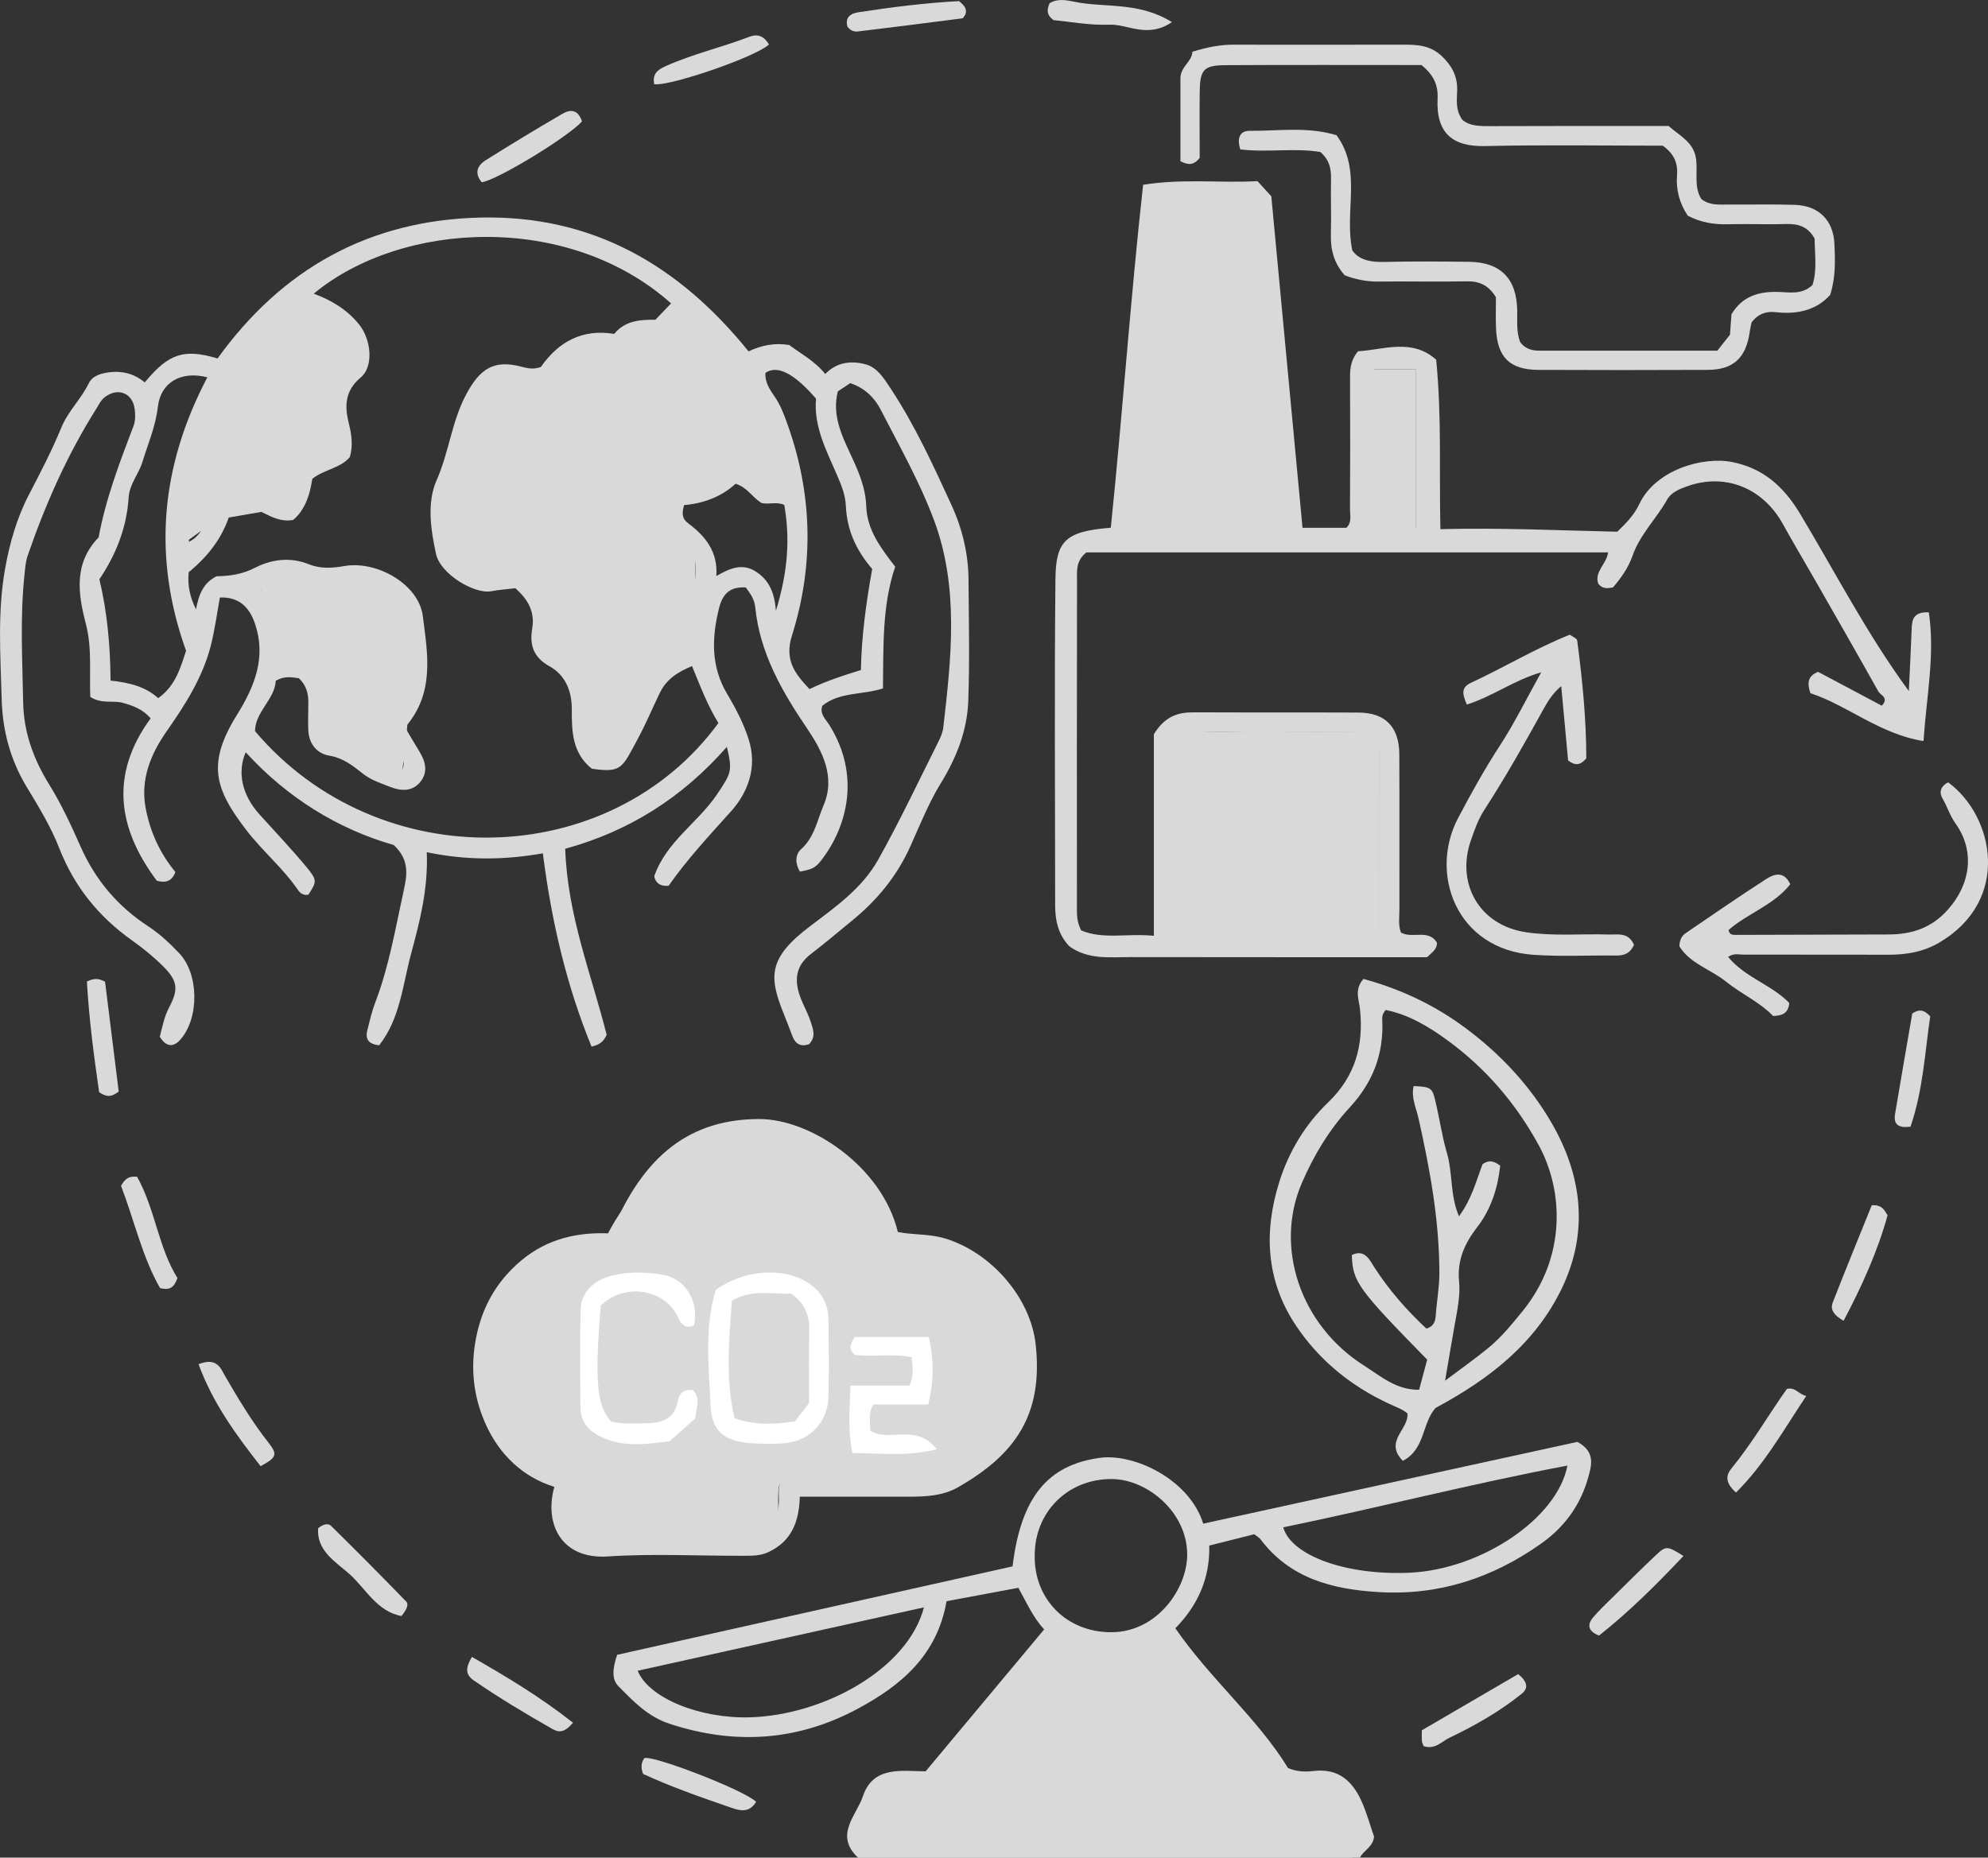 <?xml version="1.0" encoding="UTF-8"?><svg xmlns="http://www.w3.org/2000/svg" viewBox="0 0 410.81 383.95"><rect x="0" y="0" width="410.81" height="383.95" fill="#333333" stroke="none"/><defs><style>.cls-1{fill:#fff;}.cls-2{fill:#d9d9d9;}</style></defs><g id="Layer_2"><path class="cls-2" d="m55.25,117.65c5.09.69,9.2,1.03,12.01,1.22,5.22.34,8.72.32,13.02,2.3,1.58.72,2.79,1.5,3.56,2.04.49,4.79.8,10.09.78,15.83-.03,7.37-.62,14.05-1.44,19.91-1.17,0-9.18-.12-14.77-6.72-4.46-5.26-4.51-11.26-4.47-12.81-1.55-.57-3.84-1.68-5.89-3.86-4.99-5.3-4.24-12.41-4.09-13.6.43-1.43.86-2.87,1.29-4.3"/><path class="cls-2" d="m36.88,113.1c-.27-5.73-.03-16.96,5.62-29.46,5.95-13.17,14.83-20.99,19.4-24.51l12.51,12-5.18,9.7v12.26l-7.33,5.36-.77,6.13-16.34,2.81-7.91,5.72Z"/><path class="cls-2" d="m143.35,64.22c3.8,3.79,9.06,9.93,13.28,18.65,3.76,7.79,5.36,14.89,6.08,19.91-3.23-1.7-6.45-3.4-9.68-5.11l-13.76,5.11,4.42,13.35-.08,17.29-8.51,6.89-6.81,14.7-4.85,2.15-5.87-18.87-5.36-5.9-2.74-12.52-13.6-2.23s-5.86-6.75-4.09-5.69c1.77,1.06-.33-8.67-.33-8.67l8.69-23.49,9.33-2.21,5.8-2.64,6.13-4.6,5.78-.26,9.8-2.81,6.38-3.08Z"/><path class="cls-2" d="m120.27,317.57c-2.89-2.48-1.92-4.62-5.72-10.25-5.68-8.4-8.71-8.75-11.37-13.55-4.35-7.87-3.86-20.7,3.74-28.94,6.39-6.91,15.12-7.7,17.7-7.83,7.99-17.34,24.66-26.07,38.13-22.47,10.13,2.71,15.57,11.64,17.19,14.57.76,2.61,2.22,5.89,5.27,7.56,2.37,1.29,4.55.99,6.13,1.02,7.41.13,14.65,7.71,17.7,13.62,4.58,8.84,3.1,20.31-3.64,29.23-2.83,1.79-7.01,4.02-12.4,5.36-15.72,3.92-30.48-2.47-31.92.98-.54,1.29-.08,6.07-.29,8.18-.67,6.49-19.85,4.73-21.88,4.93-8.43.83-14.31,1.32-18.66-2.41Z"/><polyline class="cls-2" points="237.99 39.81 260.07 39.87 266.43 110.63 231.18 110.63 237.99 39.81"/><rect class="cls-2" x="280.71" y="76.32" width="11.82" height="34.72"/><rect class="cls-2" x="242.18" y="151.22" width="42.91" height="42.91"/><polygon class="cls-2" points="240.37 338.05 219.43 337.36 193.56 365.97 182.67 368.75 177.3 383.95 279.46 383.95 280.71 377.48 276.11 368.75 266.51 368.75 240.37 338.05"/></g><g id="Layer_1"><path class="cls-2" d="m116.8,175.45c.46,13.8,5.46,26.05,8.56,38.43-.65,1.47-1.54,2.09-3.12,2.44-5.21-12.72-8.29-25.99-10.06-39.95-7.99,1.41-15.74,1.49-23.99-.23.31,7.49-1.42,14.26-3.23,20.95-1.75,6.46-2.26,13.45-6.61,18.96-2.15-.22-2.91-1.26-2.45-3.08.49-1.94.93-3.9,1.64-5.76,2.87-7.5,4.18-15.39,5.89-23.17.66-3.03,1.29-6.28-2.07-9.39-11.48-3.28-21.97-9.73-30.59-19.17-1.8,4.22-.73,8.89,2.89,12.89,3.23,3.57,6.54,7.07,9.62,10.77,2.32,2.8,2.19,3.04.46,5.77-.95.22-1.7-.27-2.15-.94-3.1-4.55-7.39-8.1-10.69-12.4-6.6-8.62-8.18-13.77-1.88-23.91,3.64-5.86,6.04-11.85,3.65-18.82-1.28-3.72-3.64-5.49-7.23-5.34-.62,3.36-1.06,6.81-1.93,10.14-1.7,6.48-5.26,12.06-9.05,17.47-3.35,4.79-5.45,9.97-4.37,15.85.9,4.89,2.95,9.41,6.16,13.28-.72,1.86-1.93,2.32-3.84,1.8-8.08-10.77-9.78-21.95-1.28-33.57-1.64-1.91-3.64-2.61-5.73-3.2-2.06-.58-4.35.31-6.74-1.23-.22-4.86.4-10.06-.91-15.07-1.66-6.36-2.53-12.56,2.63-17.9,1.47-7.99,4.35-15.52,7.23-23.07.39-1.04.37-2.33.22-3.46-.44-3.39-3.57-4.55-6.26-2.38-.78.63-1.18,1.54-1.71,2.39-5.99,9.51-10.5,19.72-14.15,30.32-.42,1.23-.51,2.6-.65,3.91-.94,8.81-.43,17.65-.27,26.47.11,6.09,2.16,11.71,5.36,16.87,2.54,4.1,4.55,8.45,6.49,12.83,3.06,6.93,7.69,12.4,14.05,16.55,2.32,1.51,4.39,3.48,6.32,5.49,4.1,4.27,4.21,13.39.27,17.88-1.29,1.48-2.83,1.73-4.26-.58.5-1.93.88-4.09,1.98-6.18,1.96-3.7,1.66-5.46-1.33-8.43-1.97-1.96-4.17-3.73-6.43-5.34-6.91-4.93-11.91-11.11-15.05-19.16-1.7-4.35-4.25-8.52-6.71-12.59-3.37-5.58-4.96-11.68-5.13-18-.25-8.97-.9-17.98.68-26.93.96-5.4,2.43-10.59,4.98-15.48,2.37-4.54,4.73-9.11,6.68-13.84,1.4-3.4,4.09-5.88,5.66-9.13.66-1.37,2.12-1.93,3.72-2.19,2.96-.49,5.58.13,7.84,2.02,4.95-5.99,8.09-7.03,15.05-4.95,13.27-18.45,31.23-28.57,54.23-29.12,23.24-.55,41.13,9.86,55.49,27.65,2.69-1.26,5.4-1.81,8.43-1.31,2.36,1.8,5.19,3.24,7.43,5.99,2.36-2.47,5.34-2.77,8.23-2.03,2.49.64,3.86,2.89,5.27,5.02,5.03,7.61,8.81,15.88,12.59,24.12,2.23,4.86,3.48,10.06,3.51,15.45.06,8.33.25,16.67-.05,24.99-.22,6.15-2.43,11.75-5.7,17.07-2.51,4.09-4.3,8.63-6.28,13.02-2.76,6.16-6.91,11.18-12.11,15.4-2.8,2.28-5.54,4.63-8.41,6.82-3.4,2.59-3.48,5.8-2.04,9.37.62,1.54,1.44,3.02,1.96,4.59.51,1.54,1.18,3.2-.34,4.71-1.69.58-2.81-.04-3.44-1.72-.58-1.55-1.18-3.1-1.8-4.64-3.05-7.58-3.23-11.45,5.41-17.99,5.3-4.01,10.78-7.86,14.07-13.69,4.51-8.02,8.43-16.37,12.56-24.6.44-.88.85-1.86.96-2.83,1.65-14.41,3.29-28.94-1.94-42.9-2.95-7.87-7.14-15.29-11-22.79-1.26-2.46-3.3-4.49-6.29-5.48-.82.55-1.73,1.15-2.57,1.71-1.23,4.87.8,9.05,2.65,13.04,1.63,3.49,3.09,6.79,3.23,10.75.17,4.84,3.04,8.65,5.98,12.43-2.75,8.14-2.41,16.65-2.53,25.17-4.37,1.39-8.98.7-12.53,3.58-.58,1.71.67,2.74,1.45,3.98,6.44,10.27,3.78,20.88-1.62,27.9-1.26,1.64-1.9,1.92-4.46,2.4-.98-1.59-1.03-3.49.22-4.61,2.78-2.47,3.34-5.99,4.66-9.07,2.52-5.87-.22-11.19-3.35-15.83-5.26-7.76-9.82-15.66-10.77-25.19-.16-1.56-.99-2.76-1.95-4.03-3.13-.2-4.76,1.18-5.53,4.31-1.53,6.19-1.69,12.06,1.73,17.78,1.77,2.97,3.41,6.13,4.43,9.41,1.72,5.52-.02,10.7-3.7,14.8-4.5,5.01-9.09,9.93-12.87,15.36-1.86.16-2.7-.67-2.98-1.95,2.49-7.19,9.01-11.05,12.96-16.92,2.96-4.41,3.25-4.83,2.06-9.85-9.18,10.46-20.13,17.42-33.4,21.07v.02Zm-33.1-25.11c1.16,1.95,2.07,3.53,3.02,5.08,1.21,1.99,1.73,4.1.24,6.06-1.67,2.19-4.06,2.06-6.36,1.15-1.96-.77-3.95-1.39-5.7-2.79-1.99-1.59-4.02-3.19-6.83-3.65-2.6-.43-4.22-2.44-4.36-5.22-.1-1.99.02-3.99,0-5.98,0-1.9-.58-3.55-1.95-4.8-1.63-.27-3.1-.47-4.78.52-.19,3.85-4.25,6.37-4.28,10.41,25.58,30.22,73.32,28.98,95.76-1.68-2.25-3.61-3.74-7.61-5.46-11.77-3.12,1.3-5.35,2.78-6.74,5.71-1.49,3.13-2.85,6.34-4.49,9.38-3.27,6.06-3.3,6.99-9.46,6.13-4.14-3.28-4.16-7.91-4.15-12.34,0-3.91-1.45-7.08-4.59-8.83-3.44-1.91-4.14-4.49-3.59-7.84.58-3.52-.92-6.02-3.48-8.3-1.72.21-3.38.31-4.99.62-3.39.66-10.5-3.51-11.41-7.71-1.07-4.98-1.94-10.58.13-15.25,2.55-5.76,3.1-12.07,6.08-17.68,2.84-5.33,5.7-7.26,11.35-5.79,1.31.34,2.56.65,4.1.08,3.57-5.11,8.47-7.95,15.16-6.84,2.31-2.81,5.47-2.95,8.51-2.92,1.18-1.23,2.22-2.3,3.25-3.38-21.28-18.97-55.79-17.01-73.85-2.01,3.73,1.36,6.93,3.33,9.37,6.35,2.55,3.17,3.03,8.72.36,10.95-3.28,2.73-3.38,5.88-2.49,9.44.57,2.29.92,4.55.23,7.03-2.02,2.37-5.46,2.59-7.77,4.51-.56,3.95-1.88,6.77-3.95,8.48-4.63.91-7.94-3.92-12.58-3.11-1.32,6.04-4.72,10.4-9.01,13.92-.25,2.75.22,5.08,1.51,7.66.58-3.02,1.48-5.47,4.27-6.83,2.67-.03,5.31-.4,7.93-1.75,3.48-1.79,7.33-2.25,11.12-.73,2.45.99,4.89.8,7.36.37,6.66-1.17,15.35,3.73,16.19,10.33.98,7.73,2.56,15.95-3.68,23.03h0Zm59.99-34.2c-5.42-6.74-6.96-12.02-4.62-15.85,2.41-.5,5.43.09,7.44-1.8,2.79-2.62,5.8-2.82,9-2.03,1.88,1.11,2.59,3.74,5.21,3.42,1.1-8.55-8.63-25.59-17.9-33.64-.33.03-.8-.06-.97.12-3.53,3.86-9.06,3.52-13.14,6.25-.62.41-1.64.47-2.42.34-4.51-.76-7.64,1.34-10.37,4.6-.83.99-1.65,2.12-2.97,2.55-1.52,0-3.04.18-4.5-.03-5.16-.77-5.56-.42-8.27,3.92-3.31,5.3-3.09,11.83-6.31,17.14-.47.77-.3,1.96-.31,2.95-.03,3.15-.01,6.3-.01,8.95,1.38,1.47,2.13,2.54,3.4,3.13,1.18.55,2.07,1.68,3.47,1.84,9.79-3.04,14.95,3.51,13.67,14.67.86.89,1.65,2.03,2.73,2.75,3.93,2.6,5.61,6.19,5.45,10.86-.07,1.98.35,3.97.51,5.96.12,1.47.67,2.54,2.57,2.78,3.13-3.35,4.34-7.94,6.43-11.96,2.21-4.26,5.22-7.43,9.13-9.83,1.21-5.84,3.16-11.37,2.77-17.08h0Zm-71.9-41c.29-6.05-3.87-9.76-11.94-10.92-13.97,10.49-23.11,33.16-20.78,47.75,4.93-2.42,3.21-9.5,6.98-11.09,5.9-2.29,9.26,1.91,14.43,2.22-3.31-8.21,4.73-7.99,8.18-11.37-1.01-6.12-3.45-12.39,3.12-16.58h0Zm12.04,54.01c-1.69-2.23-3.15-4.02-4.47-5.92-1.6-2.29-3.49-3.13-6.35-2.41-3.73.93-7.49.92-11.28-.41-2.67-.94-5.46-.74-7.76,1.55.87,2.39,2.41,4.15,3.01,6.44.62,2.38.42,4.9,1.08,7.16,7.14.47,9.74,3.41,9.69,10.54-.01,1.96-.45,3.97.67,6.13,5.59.35,9.17,5.76,14.77,6.72.7-1.72-.33-2.57-1.05-3.34-2.9-3.07-2.76-6.09-.41-9.44,1.21-1.73,2.15-3.69,2.12-5.97-.06-3.66-.02-7.31-.02-11.06h0Zm-40.99-51.17c-5.49-1.39-9.64,1.09-10.22,6.11-.47,4.04-2.03,7.64-3.2,11.42-.78,2.53-2.67,4.56-2.84,7.32-.39,6.26-2.65,11.89-6.04,16.89,1.66,6.96,2.24,13.86,2.31,20.95,3.89.42,7.19,1.23,9.84,3.63,3.59-2.55,4.58-6.23,5.76-9.79-6.94-19.33-5.31-38.05,4.4-56.53h0Zm137.4,39.62c-3.5-4.06-5.23-8.25-5.45-13.08-.1-2.16-.86-4.08-1.73-6.11-2.2-5.13-4.96-10.2-4.43-16.01-4.52-5.24-8.01-7.02-10.46-5.33-.13,1.89.87,3.41,1.9,4.89,1.15,1.66,1.86,3.52,2.54,5.39,5.28,14.56,5.68,29.31,1.04,44.02-1.62,5.14.73,7.97,3.63,11.06,3.6-1.74,7.02-2.83,10.62-3.94.14-7.06,1.08-13.94,2.34-20.9h0Zm-22.94-13.67c-2.01-1.32-2.84-3.15-5.29-3.95-2.83,2.64-6.61,4.08-10.65,4.42-.45,1.67-.49,2.75.87,3.77,3.49,2.62,6.16,5.83,5.8,10.89,3.08-1.78,5.6-2.71,8.41-.76,2.57,1.77,3.61,4.29,3.9,7.92,2.46-7.96,2.95-14.82,1.73-21.85-1.57-.76-3.29-.01-4.78-.43h0Z"/><path class="cls-2" d="m297.62,109.37c12.65-.32,24.59.27,36.59.53,1.72-1.68,3.44-3.37,4.51-5.66,3.34-7.13,13.14-9.95,19.23-8.74,6.37,1.27,10.62,5.02,14,10.64,7.33,12.2,13.84,24.89,22.5,36.69.2-4.23.42-8.45.58-12.68.07-1.94.23-3.73,3.55-3.59,1.31,8.71-.47,17.28-1.1,26.61-9.06-1.45-15.72-7.4-23.38-9.9-.71-2.23-.49-3.55,1.59-4.41,4.27,2.27,8.75,4.65,13.17,7,1.57-1.68-.27-2.16-.71-2.95-4.25-7.59-8.58-15.15-12.9-22.7-2.27-3.98-4.63-7.92-6.85-11.93-4.12-7.45-11.94-10.6-19.81-7.75-1.5.54-3.24,1.23-4.05,2.68-2.24,3.99-5.66,7.27-7.19,11.67-.9,2.57-2.44,4.66-4.02,6.52-1.29.28-2.25.28-3.06-.76-.86-2.5,1.74-4.05,2.03-6.47h-107.79c-2.28,1.79-1.94,3.92-1.95,5.86-.04,22.49-.03,44.98-.02,67.48,0,1.5-.04,3,.87,4.79,4.53,1.94,9.52.56,15.03,1.12v-41.67c2.39-3.85,5.13-4.53,8.29-4.52,11.33.05,22.66,0,33.99.05,5.57.03,8.42,2.97,8.44,8.67.05,10.66,0,21.33.02,31.99,0,1.63-.27,3.31.32,4.81,2.42,1.35,5.64-.82,7.45,2.1.01,1.35-1,1.99-2.07,3h-20.73c-13.5,0-26.99-.03-40.49-.03-4.32,0-8.72.58-12.62-2.18-2.27-2.26-3-5.26-3-8.48,0-22.49-.17-44.99.06-67.48.08-7.97,2.16-9.86,11.44-10.6,2.43-23.52,4.05-47.18,6.68-70.89,8.32-1.32,15.96-.32,23.63-.75.96,1.06,1.85,2.02,2.86,3.13,2.14,22.71,4.28,45.52,6.45,68.52h9.06c1.18-1.12.74-2.53.75-3.81.04-8.83.06-17.66.01-26.49-.01-2.02-.13-4,1.65-6.19,5.29-.29,11.13-2.75,16.15,1.75,1.16,11.78.6,23.08.87,35.01h-.03Zm-14.9,41.97c-6.68,0-13.35-.14-20.01.04-6.54.18-13.18-.84-19.8.77v40.9h41.58c.22-.62.52-1.07.52-1.52.04-11.83.02-23.67.08-35.5.01-1.82-.68-3.16-2.38-4.7h.01Zm-17.96-42.04c-2.07-22.84-4.08-45.1-6.09-67.36h-18.78c-2.01,22.62-3.98,44.86-5.97,67.36h30.85-.01Zm19.25-32.98c-1.07,7.78-.71,29.69.49,33.02,2.59.15,5.21.33,8.03-.19v-32.83h-8.52Z"/><path class="cls-2" d="m281.02,383.95h-103.72c-4.98-4.68-.3-8.74,1.01-12.67,2.11-6.34,8.02-5.21,12.97-5.17,8.24-9.86,16.34-19.56,24.49-29.33-2.28-2.46-3.58-5.46-5.33-8.6-4.92.92-9.88,1.85-14.84,2.77-1.94,11.15-9.33,17.37-18.3,22.2-12.52,6.74-25.51,7.55-38.98,3.12-4.44-1.46-7.46-4.64-10.54-7.77-1.38-1.4-1.23-3.57-.25-6.47,27.28-6.1,54.56-12.2,81.71-18.28,1.73-14.31,7.27-20.91,17.93-22.42,7.28-1.03,18.68,4.54,21.47,13.59,25.88-5.66,51.77-11.32,77.31-16.9,2.73,1.47,3.18,3.39,2.66,5.72-1.42,6.41-4.71,11.46-10.14,15.3-10.07,7.13-21.13,10.75-33.49,10.03-9.51-.56-18.35-2.75-24.5-10.92-.29-.38-.76-.62-1.3-1.04-2.96.75-5.98,1.51-9.29,2.34.15,6.65-2.29,12.29-7.01,17.09,7.26,10.54,17,18.63,23.3,28.91,2.1.84,3.8.76,5.43.58,4.94-.55,7.84,2.08,9.7,6.16,1.09,2.38,1.77,4.94,2.63,7.41-.18,2.13-2.16,2.83-2.91,4.34h-.01Zm-6.92-13.78c-1.71,0-3.38-.16-5.02.04-3,.36-5.09-.94-6.88-3.15-4.17-5.13-8.37-10.22-12.59-15.31-3.55-4.27-7.13-8.51-10.79-12.88-6.6,3.95-12.97,2.77-19.32.4-8.62,10.22-17.22,20.41-25.84,30.62-3.25.79-6.63-.25-10.05.66-.63,1.25-1.45,2.51-1.91,3.89-.56,1.7-1.69,3.22-1.75,5.34h99.51c-1.25-3.79-2.31-7.19-5.35-9.62h-.01Zm-60.28-48.67c-.17,8.88,6.47,15.9,15.88,15.86,9.5-.04,15.71-9.13,15.63-16.19-.1-8.74-8.32-15.43-15.59-15.47-9.06-.05-15.94,6.79-15.92,15.8h0Zm-22.89,10.72c-20.09,4.45-39.59,8.77-59.16,13.1,2.28,5.64,12.8,9.91,23.14,9.63,15.23-.41,32.68-9.93,36.02-22.73Zm74.24-16.55c1.69,5.95,13.25,10.02,26.29,9.38,14.66-.72,30.36-11.21,32.44-22.13-19.82,3.74-39.16,8.74-58.73,12.76h0Z"/><path class="cls-2" d="m290.84,292.14c-1.05-.9-2.43-1.36-3.74-1.97-7.96-3.69-14.58-9.06-19.42-16.38-6.1-9.23-6.54-19.31-3.3-29.57,1.96-6.21,5.36-11.85,10.05-16.35,5.68-5.45,7.41-11.89,6.59-19.41-.21-1.9-1.19-3.93.73-6.13,7.46,2.04,14.46,5.25,20.91,10.02,7.41,5.48,13.6,12.13,18.09,19.96,6.16,10.74,7.58,22.32,2.02,33.92-5.48,11.42-14.95,18.77-26.06,24.74-2.85,2.94-2.15,8.62-6.83,10.96-3.95-4.05,1.29-6.48.96-9.79h0Zm19.17-51.2c-.49,4.56-1.89,8.98-4.71,12.63-2.66,3.44-4.21,6.9-3.79,11.3.29,2.99-.38,5.96-.9,8.91-.65,3.61-1.24,7.24-1.99,11.59,3.44-2.58,6.25-4.57,8.9-6.74,2.7-2.2,4.89-4.91,7.1-7.62,8.97-10.99,8.61-24.74,3.29-34.43-4.72-8.6-10.89-15.76-18.7-21.49-3.9-2.86-8.11-5.4-12.86-6.34-.72.81-.74,1.46-.71,2.13.31,6.96-1.93,12.82-6.73,18.02-4.23,4.59-7.48,9.97-9.96,15.78-5.53,12.97-.41,29.08,12.88,37.54,3.52,2.24,6.74,5.11,11.43,5.02.59-2.21,1.14-4.26,1.66-6.22-14.36-14.66-15.39-16.08-15.57-21.62,2.67-1.33,3.73,1.1,4.62,2.49,3.04,4.73,6.7,8.89,10.78,12.71,1.24-.35,1.82-1.15,1.92-2.5.2-2.98.77-5.96.77-8.93,0-10.86-1.94-21.47-4.31-32.02-.49-2.18-1.57-4.32-1-6.68,3.38.17,3.79.32,4.39,2.71.92,3.7,1.42,7.52,2.49,11.17,1.22,4.17.61,8.71,2.48,13.04,2.65-3.56,3.59-7.41,4.88-10.78,1.2-.78,2.12-.86,3.66.34h-.02Z"/><path class="cls-2" d="m293.69,13.44c-13.41,0-26.89-.05-40.38.03-4.64.03-5.35.89-5.4,5.72-.05,4.64,0,9.29,0,13.45-1.29,1.57-2.34,1.5-3.98.68v-17.15c0-2.37,2.42-3.45,2.46-5.47,3.18-.99,5.91-1.49,8.78-1.47,11.66.05,23.32,0,34.98,0,2.85,0,5.51.17,7.82,2.4,2.08,2,3.2,4.09,3.15,6.97-.03,1.97-.43,4.03,1.04,6.13,1.46,1.33,3.59,1.35,5.79,1.34,10.66-.04,21.32-.03,31.98-.03h4.88c2.38,2.11,5.22,3.34,5.68,6.86.36,2.76-.49,5.7,1.07,8.22,1.64,1.35,3.52,1.15,5.33,1.16,4.66.03,9.33-.09,13.99.06,4.97.16,7.99,3.2,8.2,8.11.14,3.4.28,6.82-.88,10.49-2.75,3.11-6.72,4.11-11.27,3.58-1.89-.22-3.64.32-4.98,2.13-.09.47-.26,1.11-.35,1.76-.74,5.53-3.35,8.02-8.74,8.04-11.66.05-23.32.05-34.98,0-5.87-.03-8.46-2.58-8.73-8.46-.11-2.32-.02-4.64-.02-6.54-1.61-2.64-3.57-3.36-6.15-3.3-5.99.13-11.99-.04-17.99.05-2.55.04-4.93-.45-7.11-1.3-2.24-2.53-2.94-5.32-2.86-8.45.1-3.83-.05-7.66.03-11.49.05-2.09-.34-3.92-2.21-5.55-5.32-.87-11.01.14-16.53-.53-.73-2.21-.17-3.86,1.92-3.84,5.94.05,11.98-.92,17.96.91,5.34,7.28,1.54,15.62,3.26,23.81,1.33,1.94,3.71,2.45,6.55,2.38,5.83-.15,11.66-.09,17.49-.03,6.62.06,9.95,3.47,10.04,10.16.03,2.15-.21,4.34.61,6.45.96,1.3,2.34,1.76,3.9,1.76h36.84c.96-1.21,1.75-2.22,2.61-3.3.1-1.41.21-2.89.31-4.23,2.23-3.68,5.51-4.68,9.42-4.62,2.42.04,5.05.7,7.32-1.41.99-3.09.46-6.41.44-9.6-1.33-2.45-3.34-3.1-5.9-3.02-3.99.13-8-.06-11.99.05-2.89.08-5.6-.36-8.3-1.75-1.69-2.48-2.49-5.32-2.24-8.38.2-2.54-.63-4.47-2.96-6.11-12.06,0-24.39-.2-36.7.08-6.58.15-10.16-2.52-9.82-9.81.13-2.72-.74-4.86-3.35-6.95h-.02Z"/><path class="cls-2" d="m165.28,309.35c-.16,5.32-1.78,9.16-6.35,11.39-1.77.87-3.54.81-5.34.82-9.33.03-18.69-.48-27.98.14-9.51.63-13.22-6.59-11.06-14.38-6.59-2.06-11.3-6.69-14.09-12.75-2.35-5.1-3.22-10.71-2.34-16.55,1.06-7.09,4.11-12.88,9.57-17.47,5.44-4.58,11.88-5.98,18.59-5.6,6.71-16.42,16.57-23.66,30.66-23.66,10.44,0,25.28,9.67,28.6,23.35,3.09.62,6.39.35,9.6,1.29,9.5,2.79,17.8,12.13,18.88,21.96,1.58,14.46-4.17,22.76-16.13,29.55-3.12,1.77-6.68,1.9-10.2,1.91h-22.41Zm17.09-50.46c-4.77-14.32-13.03-22.44-24.31-22.86-15.75-.6-25.05,7.58-28.2,23.06-13.1-1.2-23.19,3.64-26.77,15.89-4.34,14.83,2.77,25.12,16.95,30.67-.33.74-.52,1.16-.71,1.59-2.89,6.61-.61,10.21,6.65,10.28,9.16.08,18.32.06,27.48-.01,4.81-.04,7.18-2.28,7.48-6.78.12-1.77-.45-3.65.96-5.55,7.52,0,15.18-.25,22.81.07,8.63.36,15.25-2.68,20.58-9.57,10.25-13.25,3.34-29.77-10.78-35.5-3.98-1.61-8.16-.87-12.13-1.28h0Z"/><path class="cls-2" d="m337.66,195.27c-.83,1.88-2.15,2.25-3.78,2.23-5.66-.07-11.34.24-16.98-.15-15.99-1.11-21.64-16.8-15.6-28.25,2.68-5.09,5.47-10.12,8.62-14.96,3.08-4.73,5.58-9.84,8.56-15.18-5.59,1.6-10.05,5-15.37,6.66-.96-2.26-1.21-3.54.93-4.53,6.81-3.16,13.25-7.07,20.36-9.91.55.42,1.46.76,1.52,1.21,1.09,8.2,1.88,16.43,1.88,24.36-1.22,1.39-2.22,1.6-3.76.43-.44-4.74-.91-9.83-1.42-15.36-1.75,1.45-2.76,3.11-3.73,4.86-3.88,7.03-7.82,14.02-12.2,20.77-1.23,1.9-2.01,4.14-2.76,6.3-3.03,8.7,1.6,17.52,11.53,18.95,5.65.82,11.3.28,16.94.45,1.92.06,4.09-.54,5.26,2.14v-.02Z"/><path class="cls-2" d="m369.96,182.75c-3.44,4.35-8.82,6.02-12.76,9.47.17,1.03.9,1.02,1.53,1.01,10.49-.02,20.97-.07,31.46-.09,4.85,0,8.97-1.32,12.38-5.18,4.62-5.23,5.61-12.02,1.54-17.74-1.19-1.67-1.73-3.53-2.72-5.23-.78-1.35-.25-2.57,1.18-3.29,9.47,6.92,13.1,24.34-1.83,33.12-3.26,1.92-6.8,2.52-10.5,2.51-9.99,0-19.98-.03-29.96-.02-.96,0-1.97-.35-3.17.47,3.47,4.25,9,5.75,12.63,9.52-.15,2.07-1.38,2.64-3.34,2.69-2.71-2.84-6.52-4.52-9.73-7.1-3.15-2.54-7.38-3.68-9.63-7.29.02-1.21.43-2.14,1.28-2.72,5.53-3.77,11.04-7.57,16.66-11.2,1.67-1.08,3.67-1.7,4.98,1.08h0Z"/><path class="cls-2" d="m120.27,25.1c-3.13,3.39-17.64,12.17-20.72,12.57-1.53-1.81-.99-3.42.8-4.54,5.24-3.29,10.52-6.5,15.87-9.61,1.52-.89,3.21-1.04,4.05,1.59h0Z"/><path class="cls-2" d="m294.2,360.91c-.15-.38-.34-.68-.37-.99-.05-.66-.02-1.32-.02-2.29,6.63-3.87,13.34-7.78,19.91-11.61,1.91,1.54,2.19,2.89.71,4.08-4.59,3.69-9.72,6.6-14.99,9.11-1.46.69-2.84,2.47-5.25,1.7h0Z"/><path class="cls-2" d="m53.85,303.04c-5.08-6.48-9.91-13.11-12.82-21.08,3.87-1.52,4.61.95,5.44,2.38,2.8,4.81,5.63,9.57,9.09,13.94,1.83,2.32,1.59,3-1.72,4.76h.01Z"/><path class="cls-2" d="m25.01,245.09c.86-1.5,1.63-2.03,3.31-1.88,3.73,6.63,4.43,14.73,8.35,20.94-.71,1.99-1.56,2.56-3.59,2.09-3.67-6.4-5.33-14-8.07-21.15Z"/><path class="cls-2" d="m358.73,308.49c-2.48-2.25-1.97-3.73-.82-5.13,4.23-5.18,7.57-10.98,11.34-16.29,1.81-.42,2.35,1.09,4,1.46-4.74,7.1-8.63,14.12-14.52,19.96h0Z"/><path class="cls-2" d="m82.95,334.01c-5.05-.93-7.39-5.68-10.73-8.67-2.67-2.39-6.92-4.83-6.46-9.5,1.16-.91,2.1-1.02,2.7-.42,5.21,5.15,10.39,10.34,15.49,15.61.53.55.16,1.6-1,2.99h0Z"/><path class="cls-2" d="m380.98,272.99c-2.61-1.47-2.65-2.76-2.25-3.79,2.65-6.81,5.43-13.57,8.06-20.09,2.11-.13,2.58.97,3.27,2.07-2.09,7.58-5.35,14.71-9.09,21.81h.01Z"/><path class="cls-2" d="m17.95,202.87c1.46-.66,2.25-.75,3.76.03.92,7.41,1.89,15.27,2.82,22.7-1.79,1.43-2.81.92-4.04.16-1.08-7.47-2.09-15.09-2.53-22.88h-.01Z"/><path class="cls-2" d="m347.88,321.6c-5.53,5.86-11.15,11.47-17.44,16.45-2.25-.87-2.56-2.2-1.17-3.83,1.29-1.5,2.75-2.86,4.16-4.26,2.91-2.87,5.8-5.75,8.77-8.55,2.08-1.96,2.33-1.9,5.68.19h0Z"/><path class="cls-2" d="m242.17,4.57c-5.11,3.47-9.09.36-13.01.53-3.94.16-7.91-.61-11.45-.94-1.59-1.17-1.32-2.27-.82-3.49,1.66-1.06,3.58-.62,5.27-.28,6.28,1.26,13.15-.08,20.02,4.18h-.01Z"/><path class="cls-2" d="m198.19.23c1.13.94,1.72,1.69,1.28,2.81-.21.26-.38.72-.61.75-7.18.93-14.36,1.84-21.55,2.71-.83.1-1.63-.19-2.19-1.01-.55-1.93.69-2.72,2.29-2.96,6.99-1.07,14.01-1.95,20.78-2.3h0Z"/><path class="cls-2" d="m132.9,366.66c-.44-1.14-.5-2.24.23-3.25,1.47-.83,20.8,6.63,23.12,9.01-1.64,2.68-3.91,1.64-5.99.92-5.86-2.02-11.7-4.08-17.35-6.68h0Z"/><path class="cls-2" d="m118.41,356.05c-1.93,2.31-3.1,1.97-4.36,1.25-5.5-3.13-10.93-6.38-16.15-9.98-1.76-1.22-1.73-2.57-.38-4.86,7.22,4.14,14.24,8.35,20.88,13.6h.01Z"/><path class="cls-2" d="m135.19,17.42c-.37-1.93.42-2.88,2.27-3.71,5.62-2.53,11.63-3.9,17.35-6.09,1.9-.73,3.14-.05,4.09,1.57-2.66,2.55-20.41,8.66-23.71,8.22h0Z"/><path class="cls-2" d="m395.16,209.48c1.37-.91,2.4-.85,3.71.59-1.09,7.4-1.48,15.25-4.07,22.79-2.52.37-3.56-.47-3.19-2.65,1.16-6.98,2.39-13.95,3.55-20.73h0Z"/><path class="cls-1" d="m147.91,266.61c5.79-4.2,13.82-4.7,18.79-1.64,2.99,1.84,4.45,4.36,4.5,7.74.07,5.31.13,10.63,0,15.94-.12,5.39-3.97,9.32-9.38,9.67-2.15.14-4.32.12-6.47-.02-5.49-.35-8.28-2.33-8.51-7.75-.35-8.04-1.32-16.22,1.06-23.94h0Zm19.29,23.37c0-4.93-.12-9.76.04-14.57.11-3.22-.67-5.88-3.8-8.06-3.64.28-7.81-1.05-12.2,1.49-.56,8.07-1.39,16.21.56,24.29,4.57,1.58,8.64,1.22,12.47.65,1.02-1.33,1.83-2.38,2.93-3.8h0Z"/><path class="cls-1" d="m143.41,273.96c-1.79.72-2.55-.1-3.32-1.74-2.77-5.93-11.2-7.11-15.95-2.35-1.29,15.5-.82,20.8,2.18,23.99,2.61.54,5.28.37,7.93.28,2.9-.1,5.18-1.22,5.77-4.38.33-1.74,1.14-2.71,3.19-2.42,1.67,1.67.65,3.64.45,5.85-1.45,1.29-3.06,2.71-5.29,4.69-4.24.49-9.28,1.49-14.27-.95-2.66-1.3-4.14-3.21-4.16-6.11-.05-6.65-.12-13.31.03-19.96.08-3.54,2.32-5.95,5.77-7,3.6-1.1,7.29-.97,10.88-.44,5,.73,7.87,5.46,6.8,10.57v-.03Z"/><path class="cls-1" d="m176.65,276.35h15.26c1.15,4.66,1.07,9.06-.09,13.94h-11.36c-1.12,2.01-.6,3.67-.64,5.38,3.83,2.57,9.55-1.67,13.74,3.88-6.36,1.57-11.8.78-17.41.77-1.01-4.81-.53-9.18-.42-13.95h12.2c.99-2.1.67-3.85.42-5.88-3.96-.76-7.95.02-11.72-.46-1.21-1.08-1.11-2.1,0-3.68h.02Z"/></g></svg>